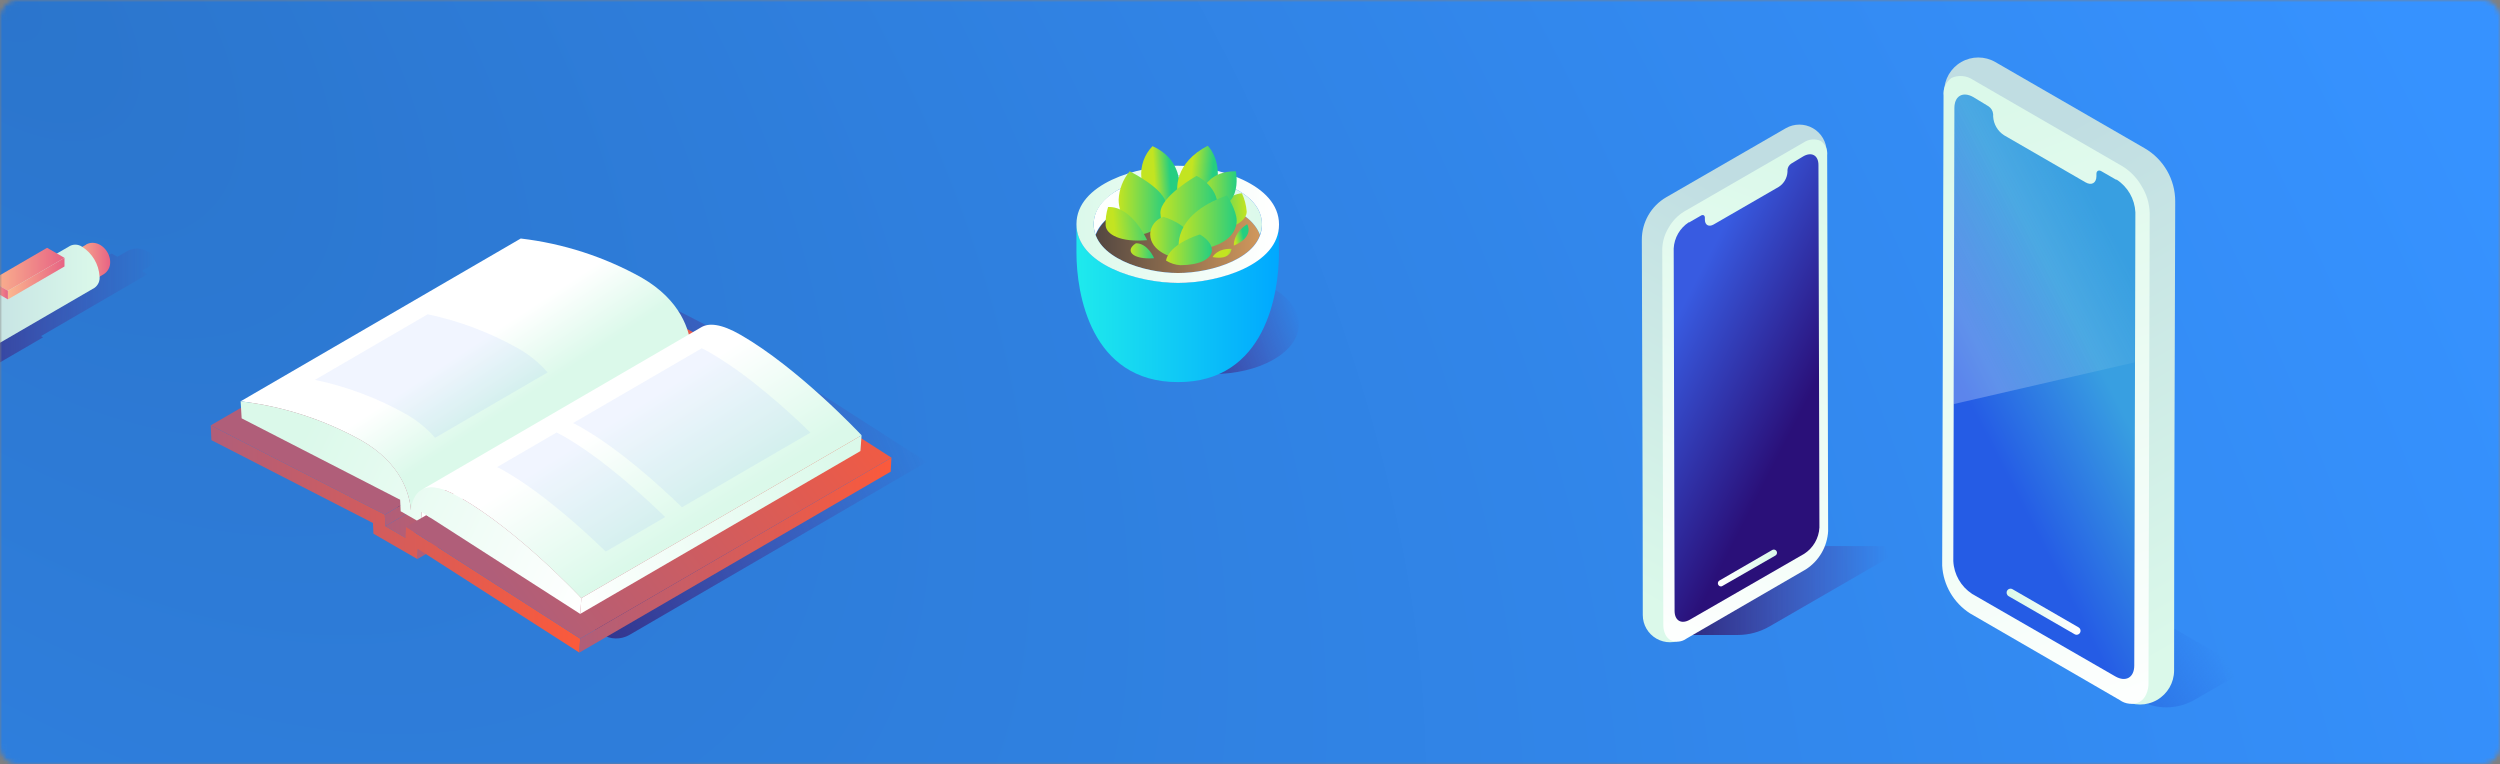 <svg width="566" height="173" viewBox="0 0 566 173" fill="none" xmlns="http://www.w3.org/2000/svg">
<rect x="0" y="0" width="566" height="173" fill="#808080" stroke="none"/>
<mask id="mask0" mask-type="alpha" maskUnits="userSpaceOnUse" x="0" y="0" width="566" height="173">
<path d="M562 0H4C1.791 0 0 1.791 0 4V169C0 171.209 1.791 173 4 173H562C564.209 173 566 171.209 566 169V4C566 1.791 564.209 0 562 0Z" fill="url(#paint0_radial)"/>
</mask>
<g mask="url(#mask0)">
<path d="M566 -0.004H0V172.996H566V-0.004Z" fill="url(#paint1_radial)"/>
<path d="M565.71 0H-0.29V173H565.71V0Z" fill="url(#paint2_radial)"/>
<path d="M426.761 123.629L427.481 126.307L400.611 141.831C398.422 143.094 395.939 143.76 393.411 143.76H380.35C379.704 143.754 379.142 143.318 378.974 142.694C378.806 142.07 379.075 141.411 379.63 141.082L406.5 125.559C408.689 124.295 411.173 123.629 413.7 123.629H426.761Z" fill="url(#paint3_linear)"/>
<path d="M413.556 34.363L413.773 119.323C413.796 123.311 411.68 127.004 408.228 129L381.171 144.581C379.265 145.681 376.918 145.682 375.012 144.583C373.106 143.485 371.929 141.453 371.926 139.253C371.926 113.823 371.782 79.738 371.71 54.293C371.697 50.316 373.812 46.636 377.254 44.645L404.297 29.035C406.205 27.938 408.552 27.937 410.46 29.035C412.368 30.133 413.547 32.163 413.556 34.363Z" fill="url(#paint4_linear)"/>
<path d="M408.344 32.261C409.491 31.476 410.964 31.345 412.232 31.915C413.257 32.654 413.806 33.885 413.672 35.141L413.888 120.245C413.692 123.76 411.83 126.97 408.877 128.885L381.79 144.595C380.752 145.352 379.383 145.485 378.219 144.941C377.694 144.633 377.277 144.17 377.024 143.616C376.711 142.94 376.558 142.201 376.577 141.456L376.333 56.367C376.384 54.665 376.881 53.007 377.773 51.557C378.601 50.076 379.789 48.828 381.229 47.928L408.344 32.261Z" fill="url(#paint5_linear)"/>
<path d="M382.409 50.362L385.131 48.792C385.606 48.519 385.981 48.792 385.981 49.282V49.714C385.981 50.952 386.873 51.456 387.968 50.823L402.728 42.298C403.883 41.547 404.61 40.29 404.686 38.914V38.482C404.727 37.895 405.042 37.362 405.536 37.042L408.257 35.4C410.158 34.306 411.699 35.17 411.699 37.359L411.915 119.439C411.788 121.851 410.514 124.056 408.488 125.371L382.568 140.304C380.667 141.399 379.141 140.52 379.126 138.331L378.925 56.252C379.052 53.839 380.326 51.634 382.352 50.319" fill="url(#paint6_linear)"/>
<path d="M389.58 132.773C389.707 132.774 389.832 132.739 389.94 132.672L401.95 125.775C402.174 125.646 402.312 125.408 402.312 125.15C402.313 124.892 402.176 124.653 401.952 124.523C401.729 124.394 401.454 124.393 401.23 124.522L389.278 131.434C389 131.599 388.866 131.928 388.95 132.24C389.034 132.552 389.315 132.77 389.638 132.773H389.58Z" fill="url(#paint7_linear)"/>
<path d="M505.806 153.256L496.806 158.458C492.908 160.709 488.104 160.709 484.206 158.458L444.462 135.49C443.907 135.168 443.565 134.575 443.565 133.933C443.565 133.291 443.907 132.698 444.462 132.376L453.462 127.192C457.36 124.941 462.164 124.941 466.062 127.192L505.806 150.142C506.361 150.464 506.703 151.057 506.703 151.699C506.703 152.341 506.361 152.934 505.806 153.256Z" fill="url(#paint8_linear)"/>
<path d="M440.16 20.704L439.89 126.904C439.883 131.906 442.564 136.525 446.91 139L480.642 158.476C483.026 159.848 485.961 159.849 488.345 158.476C490.73 157.104 492.204 154.567 492.216 151.816C492.216 120.028 492.378 77.422 492.468 45.616C492.485 40.645 489.841 36.045 485.538 33.556L451.734 14.044C449.35 12.672 446.415 12.671 444.031 14.044C441.646 15.416 440.172 17.953 440.16 20.704Z" fill="url(#paint9_linear)"/>
<path d="M446.694 18.076C445.253 17.095 443.407 16.932 441.816 17.644C440.535 18.567 439.848 20.106 440.016 21.676L439.71 128.056C439.956 132.454 442.291 136.468 445.992 138.856L479.904 158.494C481.209 159.44 482.924 159.605 484.386 158.926C485.04 158.543 485.557 157.964 485.862 157.27C486.262 156.428 486.454 155.502 486.42 154.57L486.69 48.208C486.63 46.08 486.009 44.006 484.89 42.196C483.85 40.342 482.357 38.782 480.552 37.66L446.694 18.076Z" fill="url(#paint10_linear)"/>
<path d="M479.112 40.702L475.71 38.74C475.116 38.398 474.63 38.74 474.63 39.352V39.892C474.63 41.44 473.514 42.07 472.164 41.278L453.714 30.622C452.263 29.687 451.347 28.115 451.248 26.392V25.852C451.19 25.116 450.79 24.45 450.168 24.052L446.784 22C444.408 20.632 442.482 21.712 442.482 24.448L442.23 127.048C442.382 130.061 443.968 132.818 446.496 134.464L478.896 153.13C481.272 154.498 483.198 153.4 483.198 150.664L483.45 48.064C483.307 45.049 481.719 42.288 479.184 40.648" fill="url(#paint11_linear)"/>
<path d="M470.148 143.716C469.989 143.719 469.832 143.676 469.698 143.59L454.74 134.968C454.312 134.711 454.168 134.159 454.416 133.726C454.533 133.518 454.729 133.366 454.959 133.305C455.19 133.244 455.436 133.279 455.64 133.402L470.598 142.042C470.945 142.248 471.113 142.66 471.008 143.05C470.903 143.44 470.552 143.712 470.148 143.716Z" fill="url(#paint12_linear)"/>
<path d="M479.112 40.702L475.71 38.74C475.116 38.398 474.63 38.74 474.63 39.352V39.892C474.63 41.44 473.514 42.07 472.164 41.278L453.714 30.622C452.263 29.687 451.347 28.115 451.248 26.392V25.852C451.19 25.116 450.79 24.45 450.168 24.052L446.784 22C444.408 20.632 442.482 21.712 442.482 24.448L442.32 91.48L483.306 82.03V48.118C483.179 45.116 481.619 42.358 479.112 40.702Z" fill="url(#paint13_linear)"/>
<path d="M288.27 65.37C280.63 61 268.27 61 260.71 65.37C253.15 69.74 253.16 76.94 260.8 81.37C268.44 85.8 280.8 85.78 288.39 81.37C295.98 76.96 295.95 69.8 288.3 65.37" fill="url(#paint14_linear)"/>
<path d="M266.58 44.56C261.991 44.471 257.453 45.534 253.38 47.65C251.005 48.824 249.118 50.795 248.05 53.22C250.22 59.09 259.98 61.81 266.71 61.81C273.44 61.81 283.15 59.13 285.26 53.22C283.15 47.3 273.34 44.56 266.58 44.56Z" fill="url(#paint15_linear)"/>
<path d="M266.58 44.56C273.31 44.56 283.07 47.27 285.24 53.15C285.533 52.407 285.692 51.618 285.71 50.82C285.71 43.23 274.22 39.76 266.61 39.76C259 39.76 247.61 43.16 247.61 50.76C247.609 51.578 247.751 52.391 248.03 53.16C250.14 47.24 259.87 44.56 266.58 44.56Z" fill="url(#paint16_linear)"/>
<path d="M243.71 50.72C243.71 59.85 257.53 64.03 266.71 64.03C275.89 64.03 289.52 59.86 289.55 50.82V57.32C289.55 66.32 286.55 86.51 266.72 86.51C246.89 86.51 243.71 66.38 243.71 57.24V50.72Z" fill="url(#paint17_linear)"/>
<path d="M243.71 50.75C243.71 41.61 257.47 37.52 266.57 37.52C275.67 37.52 289.57 41.69 289.57 50.83C289.57 59.97 275.82 64.06 266.71 64.06C257.6 64.06 243.71 59.89 243.71 50.75ZM253.38 42.86C249.54 45 247.61 47.88 247.61 50.75C247.61 58.34 259.1 61.81 266.71 61.81C274.32 61.81 285.71 58.41 285.71 50.81C285.71 43.21 274.19 39.76 266.58 39.76C261.99 39.675 257.452 40.741 253.38 42.86Z" fill="url(#paint18_linear)"/>
<path d="M266.59 46.64C266.59 46.64 269.71 37 260.93 33.09C259.089 34.972 258.164 37.567 258.4 40.19C258.71 45.74 266.59 46.64 266.59 46.64Z" fill="url(#paint19_linear)"/>
<path d="M258.82 53C255.512 51.849 253.286 48.742 253.26 45.24C253.36 42.87 254.239 40.599 255.76 38.78C255.76 38.78 264 42.86 264 46.39C264.158 49.575 261.951 52.392 258.82 53Z" fill="url(#paint20_linear)"/>
<path d="M267.06 45.56C265.88 42.88 266.06 36.81 273.43 33C273.43 33 276.1 35.43 275.68 40.65C275.26 45.87 267.06 45.56 267.06 45.56Z" fill="url(#paint21_linear)"/>
<path d="M261.29 58.46C261.29 58.46 259.89 55.07 257.19 55.07C254.51 56.76 256.41 58.83 261.29 58.46Z" fill="url(#paint22_linear)"/>
<path d="M259.71 54.37C259.71 54.37 256.26 46.62 250.87 46.87C250.437 48.226 250.251 49.649 250.32 51.07C250.47 53.06 253.64 54.92 259.71 54.37Z" fill="url(#paint23_linear)"/>
<path d="M273.35 52.32C273.35 52.32 275.78 44.2 281.17 43.76C281.769 45.052 282.135 46.44 282.25 47.86C282.32 49.85 279.41 52.1 273.35 52.32Z" fill="url(#paint24_linear)"/>
<path d="M279.35 55.61C279.35 55.61 279.03 52.92 282.35 50.76C282.35 50.76 284.16 53.51 279.35 55.61Z" fill="url(#paint25_linear)"/>
<path d="M274.53 58.2C274.53 58.2 275.53 56.2 278.81 56.35C278.81 56.35 278.71 59 274.53 58.2Z" fill="url(#paint26_linear)"/>
<path d="M271.47 46.37C271.47 46.37 271.36 38.77 279.81 38.77C279.81 38.77 281.87 49.34 271.47 46.37Z" fill="url(#paint27_linear)"/>
<path d="M263.71 53.47C263.17 51.762 262.834 49.997 262.71 48.21C262.71 44.41 270.9 39.82 270.9 39.82C270.9 39.82 275.71 42 275.71 46.9C275.71 51.8 267.81 53.47 263.71 53.47Z" fill="url(#paint28_linear)"/>
<path d="M265.71 58.28C265.71 58.28 269.4 57.58 269.4 54.19C269.4 50.8 263.4 49.09 263.4 49.09C261.676 49.625 260.475 51.186 260.4 52.99C260.42 57.08 265.71 58.28 265.71 58.28Z" fill="url(#paint29_linear)"/>
<path d="M266.96 56.79C266.96 56.79 264.88 48.79 277.8 44.24C277.8 44.24 279.98 47.67 279.98 49.92C279.98 52.17 278.33 56.79 266.96 56.79Z" fill="url(#paint30_linear)"/>
<path d="M264 59C264 59 264.18 55.54 271.64 53.08C271.64 53.08 274.37 54.54 274.37 56.61C274.37 58.68 271.44 60.04 267.25 60.04C266.096 59.972 264.979 59.615 264 59Z" fill="url(#paint31_linear)"/>
<path d="M55.71 97.3L126.19 56.34L165.6 76.55L95.12 117.51L55.71 97.3Z" fill="url(#paint32_linear)"/>
<path d="M99.94 120.29L170.42 79.29L209.82 104.58L142.51 143.74C140.565 144.868 138.152 144.814 136.26 143.6L99.94 120.29Z" fill="url(#paint33_linear)"/>
<path d="M47.71 96.3L118.19 55.34L157.6 75.55L87.12 116.51L47.71 96.3Z" fill="url(#paint34_linear)"/>
<path d="M87.12 116.51L157.6 75.55L157.72 78.16L87.24 119.12L87.12 116.51Z" fill="url(#paint35_linear)"/>
<path d="M87.24 119.12L157.72 78.16L162.29 80.8L91.81 121.76L87.24 119.12Z" fill="url(#paint36_linear)"/>
<path d="M94.61 124.28L165.09 83.32L164.97 85.61L94.49 126.57L94.61 124.28Z" fill="url(#paint37_linear)"/>
<path d="M91.94 119.29L131.34 144.58L131.17 147.75L94.61 124.28L94.49 126.57L84.55 120.83L84.44 118.41L47.86 99.65L47.71 96.3L87.12 116.51L87.24 119.12L91.81 121.76L91.94 119.29Z" fill="url(#paint38_linear)"/>
<path d="M131.34 144.58L201.82 103.62L201.65 106.79L131.17 147.75L131.34 144.58Z" fill="url(#paint39_linear)"/>
<path d="M91.94 119.29L162.42 78.33L201.82 103.62L131.34 144.58L91.94 119.29Z" fill="url(#paint40_linear)"/>
<path d="M158.88 79.06L158.75 81.52L97.39 117.17L96.53 116.62L95.38 117.29L95.45 115.92L158.88 79.06Z" fill="white"/>
<path d="M54.47 90.86L117.9 54C127.504 55.128 136.793 58.132 145.24 62.84C154.24 68.02 156.13 74.9 156.47 78.62L93.04 115.49C92.71 111.76 90.78 104.88 81.81 99.71C73.362 95.002 64.074 91.995 54.47 90.86Z" fill="url(#paint41_linear)"/>
<path d="M131.63 135.41L131.37 139L96.53 116.62L95.45 115.92L95.38 117.29L94.38 117.85L90.71 115.75L90.59 113.14L54.71 94.71L54.48 90.86C64.084 91.99 73.373 94.993 81.82 99.7C90.82 104.88 92.7 111.76 93.04 115.48C93.4 112.16 95.35 107.48 104.31 112.69C117.22 120.15 130.91 134.64 131.63 135.41Z" fill="url(#paint42_linear)"/>
<path d="M167.71 75.83C163.19 73.22 160.45 73.11 158.8 74.07L95.4 110.93C97.05 109.93 99.79 110.08 104.31 112.7C117.22 120.15 130.9 134.7 131.62 135.41L195.06 98.55C194.34 97.78 180.65 83.29 167.71 75.83Z" fill="url(#paint43_linear)"/>
<path d="M131.62 135.41L195.06 98.55L194.8 102.12L131.37 138.98L131.62 135.41Z" fill="url(#paint44_linear)"/>
<path opacity="0.08" d="M123.98 84.32L98.51 99.12C96.605 96.946 94.342 95.113 91.82 93.7C85.411 90.106 78.492 87.509 71.3 86L96.83 71.15C103.984 72.662 110.867 75.255 117.24 78.84C119.786 80.265 122.066 82.119 123.98 84.32Z" fill="#4E7FFF"/>
<path opacity="0.08" d="M150.6 117.06L137.14 124.88C131.92 119.81 122.95 111.68 114.32 106.69C113.69 106.33 113.1 106.01 112.54 105.75L126.02 97.91C126.56 98.18 127.13 98.48 127.74 98.83C136.39 103.83 145.38 112 150.6 117.06Z" fill="#4E7FFF"/>
<path opacity="0.08" d="M183.49 97.94L154.4 114.85C149.16 109.77 140.28 101.76 131.74 96.85C131.02 96.43 130.35 96.08 129.74 95.78L158.88 78.85C159.47 79.13 160.1 79.46 160.77 79.85C169.34 84.79 178.26 92.86 183.49 97.94Z" fill="#4E7FFF"/>
<path d="M34.41 57.51L33.15 56.78C31.819 56.1 30.241 56.1 28.91 56.78L26.58 58.14L25.3 57.39L1.2 71.39L0.71 71.12L-20.78 83.61L-20.22 83.93L-25 90.32L-23.29 91.32L-12.29 88.53L-11.73 88.86L9.77 76.36L9.29 76.09L33.39 62.09L32.1 61.35L34.43 60C34.956 59.82 35.309 59.326 35.309 58.77C35.309 58.214 34.956 57.72 34.43 57.54" fill="url(#paint45_linear)"/>
<path d="M19.49 55.4L16.71 57C16.931 56.87 17.184 56.804 17.44 56.81C19.26 56.81 21.44 59.57 21.44 61.96C21.502 62.657 21.195 63.336 20.63 63.75L23.43 62.12C24.405 61.526 24.983 60.451 24.94 59.31C24.94 57.18 23.13 54.97 20.94 54.97C20.424 54.975 19.917 55.113 19.47 55.37" fill="url(#paint46_linear)"/>
<path d="M18.6 55.88C17.804 55.321 16.769 55.233 15.89 55.65L-8.81 70C-7.93 69.589 -6.898 69.677 -6.1 70.23C-3.767 71.69 -2.279 74.183 -2.1 76.93C-1.992 77.943 -2.449 78.934 -3.29 79.51L21.41 65.16C22.228 64.57 22.661 63.582 22.54 62.58C22.372 59.846 20.908 57.356 18.6 55.88Z" fill="url(#paint47_linear)"/>
<path d="M14.6 58.38L1.78 65.83L-2.16 63.55L10.66 56.1L14.6 58.38Z" fill="url(#paint48_linear)"/>
<path d="M14.6 58.38V60.33L1.78 67.78V65.83L14.6 58.38Z" fill="url(#paint49_linear)"/>
<path d="M1.78 65.83V67.78L-2.17 65.5L-2.16 63.55L1.78 65.83Z" fill="url(#paint50_linear)"/>
</g>
<defs>
<radialGradient id="paint0_radial" cx="0" cy="0" r="1" gradientUnits="userSpaceOnUse" gradientTransform="rotate(45) scale(800.445 437.613)">
<stop stop-color="#2B75CC"/>
<stop offset="1" stop-color="#3692FF"/>
</radialGradient>
<radialGradient id="paint1_radial" cx="0" cy="0" r="1" gradientUnits="userSpaceOnUse" gradientTransform="translate(0 -0.004) rotate(45) scale(800.445 437.613)">
<stop stop-color="#2B75CC"/>
<stop offset="1" stop-color="#3692FF"/>
</radialGradient>
<radialGradient id="paint2_radial" cx="0" cy="0" r="1" gradientUnits="userSpaceOnUse" gradientTransform="translate(-0.29) rotate(45) scale(800.445 437.613)">
<stop stop-color="#2B75CC"/>
<stop offset="1" stop-color="#3692FF"/>
</radialGradient>
<linearGradient id="paint3_linear" x1="378.91" y1="133.695" x2="427.481" y2="133.695" gradientUnits="userSpaceOnUse">
<stop stop-color="#292376"/>
<stop offset="1" stop-color="#5D278F" stop-opacity="0"/>
</linearGradient>
<linearGradient id="paint4_linear" x1="388.388" y1="145.125" x2="434.55" y2="64.802" gradientUnits="userSpaceOnUse">
<stop stop-color="#DBF9EA"/>
<stop offset="1" stop-color="#C0DDE2"/>
</linearGradient>
<linearGradient id="paint5_linear" x1="397.119" y1="34.783" x2="355.733" y2="145.098" gradientUnits="userSpaceOnUse">
<stop stop-color="#DBF9EA"/>
<stop offset="0.97" stop-color="white"/>
</linearGradient>
<linearGradient id="paint6_linear" x1="399.484" y1="109.431" x2="368.493" y2="93.48" gradientUnits="userSpaceOnUse">
<stop stop-color="#2A1079"/>
<stop offset="1" stop-color="#385BE1"/>
</linearGradient>
<linearGradient id="paint7_linear" x1="399.531" y1="129.394" x2="392.609" y2="125.838" gradientUnits="userSpaceOnUse">
<stop stop-color="#DBF9EA"/>
<stop offset="0.97" stop-color="white"/>
</linearGradient>
<linearGradient id="paint8_linear" x1="468.492" y1="144.107" x2="490.963" y2="129.679" gradientUnits="userSpaceOnUse">
<stop stop-color="#2A6EE4"/>
<stop offset="1" stop-color="#2A6EE4" stop-opacity="0"/>
</linearGradient>
<linearGradient id="paint9_linear" x1="471.582" y1="159.597" x2="413.88" y2="59.194" gradientUnits="userSpaceOnUse">
<stop stop-color="#DBF9EA"/>
<stop offset="1" stop-color="#C0DDE2"/>
</linearGradient>
<linearGradient id="paint10_linear" x1="460.654" y1="21.67" x2="512.397" y2="159.549" gradientUnits="userSpaceOnUse">
<stop stop-color="#DBF9EA"/>
<stop offset="0.97" stop-color="white"/>
</linearGradient>
<linearGradient id="paint11_linear" x1="457.765" y1="114.538" x2="484.585" y2="100.737" gradientUnits="userSpaceOnUse">
<stop stop-color="#255CE5"/>
<stop offset="1" stop-color="#389FE1"/>
</linearGradient>
<linearGradient id="paint12_linear" x1="457.71" y1="139.49" x2="466.363" y2="135.046" gradientUnits="userSpaceOnUse">
<stop stop-color="#DBF9EA"/>
<stop offset="0.97" stop-color="white"/>
</linearGradient>
<linearGradient id="paint13_linear" x1="446.768" y1="76.378" x2="481.332" y2="58.595" gradientUnits="userSpaceOnUse">
<stop stop-color="white" stop-opacity="0.25"/>
<stop offset="1" stop-color="#DBF9EA" stop-opacity="0"/>
</linearGradient>
<linearGradient id="paint14_linear" x1="258.47" y1="75.254" x2="291.657" y2="63.691" gradientUnits="userSpaceOnUse">
<stop stop-color="#292376"/>
<stop offset="1" stop-color="#5D278F" stop-opacity="0"/>
</linearGradient>
<linearGradient id="paint15_linear" x1="248.05" y1="53.18" x2="285.26" y2="53.18" gradientUnits="userSpaceOnUse">
<stop stop-color="#534741"/>
<stop offset="1" stop-color="#D1985C"/>
</linearGradient>
<linearGradient id="paint16_linear" x1="285.68" y1="46.45" x2="247.62" y2="46.45" gradientUnits="userSpaceOnUse">
<stop stop-color="#DBF9EA"/>
<stop offset="0.97" stop-color="white"/>
</linearGradient>
<linearGradient id="paint17_linear" x1="243.71" y1="68.63" x2="289.56" y2="68.63" gradientUnits="userSpaceOnUse">
<stop stop-color="#1FEAEC"/>
<stop offset="1" stop-color="#00A8FF"/>
</linearGradient>
<linearGradient id="paint18_linear" x1="243.74" y1="50.79" x2="289.56" y2="50.79" gradientUnits="userSpaceOnUse">
<stop stop-color="#DBF9EA"/>
<stop offset="0.97" stop-color="white"/>
</linearGradient>
<linearGradient id="paint19_linear" x1="264.895" y1="39.316" x2="261.291" y2="39.532" gradientUnits="userSpaceOnUse">
<stop stop-color="#25CE81"/>
<stop offset="1" stop-color="#C3E421"/>
</linearGradient>
<linearGradient id="paint20_linear" x1="263.99" y1="45.88" x2="253.26" y2="45.88" gradientUnits="userSpaceOnUse">
<stop stop-color="#25CE81"/>
<stop offset="1" stop-color="#C3E421"/>
</linearGradient>
<linearGradient id="paint21_linear" x1="274.632" y1="39.148" x2="269.776" y2="38.759" gradientUnits="userSpaceOnUse">
<stop stop-color="#25CE81"/>
<stop offset="1" stop-color="#C3E421"/>
</linearGradient>
<linearGradient id="paint22_linear" x1="261.28" y1="56.79" x2="255.97" y2="56.79" gradientUnits="userSpaceOnUse">
<stop stop-color="#25CE81"/>
<stop offset="1" stop-color="#C3E421"/>
</linearGradient>
<linearGradient id="paint23_linear" x1="261.29" y1="50.973" x2="252.265" y2="51.785" gradientUnits="userSpaceOnUse">
<stop stop-color="#25CE81"/>
<stop offset="1" stop-color="#C3E421"/>
</linearGradient>
<linearGradient id="paint24_linear" x1="273.198" y1="48.183" x2="282.241" y2="47.855" gradientUnits="userSpaceOnUse">
<stop stop-color="#25CE81"/>
<stop offset="1" stop-color="#C3E421"/>
</linearGradient>
<linearGradient id="paint25_linear" x1="281.531" y1="53.731" x2="279.59" y2="54.108" gradientUnits="userSpaceOnUse">
<stop stop-color="#25CE81"/>
<stop offset="1" stop-color="#C3E421"/>
</linearGradient>
<linearGradient id="paint26_linear" x1="281.228" y1="56.879" x2="278.585" y2="55.73" gradientUnits="userSpaceOnUse">
<stop stop-color="#25CE81"/>
<stop offset="1" stop-color="#C3E421"/>
</linearGradient>
<linearGradient id="paint27_linear" x1="279.97" y1="42.84" x2="271.46" y2="42.84" gradientUnits="userSpaceOnUse">
<stop stop-color="#25CE81"/>
<stop offset="1" stop-color="#C3E421"/>
</linearGradient>
<linearGradient id="paint28_linear" x1="275.72" y1="46.64" x2="262.74" y2="46.64" gradientUnits="userSpaceOnUse">
<stop stop-color="#25CE81"/>
<stop offset="1" stop-color="#C3E421"/>
</linearGradient>
<linearGradient id="paint29_linear" x1="269.41" y1="53.69" x2="260.42" y2="53.69" gradientUnits="userSpaceOnUse">
<stop stop-color="#25CE81"/>
<stop offset="1" stop-color="#C3E421"/>
</linearGradient>
<linearGradient id="paint30_linear" x1="279.97" y1="50.51" x2="266.84" y2="50.51" gradientUnits="userSpaceOnUse">
<stop stop-color="#25CE81"/>
<stop offset="1" stop-color="#C3E421"/>
</linearGradient>
<linearGradient id="paint31_linear" x1="274.37" y1="56.58" x2="263.99" y2="56.58" gradientUnits="userSpaceOnUse">
<stop stop-color="#25CE81"/>
<stop offset="1" stop-color="#C3E421"/>
</linearGradient>
<linearGradient id="paint32_linear" x1="88.25" y1="89.867" x2="184.009" y2="49.29" gradientUnits="userSpaceOnUse">
<stop stop-color="#292376"/>
<stop offset="1" stop-color="#5D278F" stop-opacity="0"/>
</linearGradient>
<linearGradient id="paint33_linear" x1="104.07" y1="119.624" x2="200.528" y2="78.751" gradientUnits="userSpaceOnUse">
<stop stop-color="#292376"/>
<stop offset="1" stop-color="#5D278F" stop-opacity="0"/>
</linearGradient>
<linearGradient id="paint34_linear" x1="77.96" y1="91.6" x2="159.267" y2="31.309" gradientUnits="userSpaceOnUse">
<stop stop-color="#B05E79"/>
<stop offset="1" stop-color="#FB5A3B"/>
</linearGradient>
<linearGradient id="paint35_linear" x1="87.12" y1="97.33" x2="157.72" y2="97.33" gradientUnits="userSpaceOnUse">
<stop stop-color="#B05E79"/>
<stop offset="1" stop-color="#FB5A3B"/>
</linearGradient>
<linearGradient id="paint36_linear" x1="87.24" y1="99.96" x2="162.29" y2="99.96" gradientUnits="userSpaceOnUse">
<stop stop-color="#B05E79"/>
<stop offset="1" stop-color="#FB5A3B"/>
</linearGradient>
<linearGradient id="paint37_linear" x1="94.49" y1="104.94" x2="165.09" y2="104.94" gradientUnits="userSpaceOnUse">
<stop stop-color="#B05E79"/>
<stop offset="1" stop-color="#FB5A3B"/>
</linearGradient>
<linearGradient id="paint38_linear" x1="47.71" y1="122.02" x2="131.34" y2="122.02" gradientUnits="userSpaceOnUse">
<stop stop-color="#B05E79"/>
<stop offset="1" stop-color="#FB5A3B"/>
</linearGradient>
<linearGradient id="paint39_linear" x1="131.17" y1="125.68" x2="201.82" y2="125.68" gradientUnits="userSpaceOnUse">
<stop stop-color="#B05E79"/>
<stop offset="1" stop-color="#FB5A3B"/>
</linearGradient>
<linearGradient id="paint40_linear" x1="105.86" y1="122.512" x2="189.221" y2="60.705" gradientUnits="userSpaceOnUse">
<stop stop-color="#B05E79"/>
<stop offset="1" stop-color="#FB5A3B"/>
</linearGradient>
<linearGradient id="paint41_linear" x1="117.65" y1="90.787" x2="108.393" y2="76.712" gradientUnits="userSpaceOnUse">
<stop stop-color="#DBF9EA"/>
<stop offset="0.97" stop-color="white"/>
</linearGradient>
<linearGradient id="paint42_linear" x1="63.85" y1="108.646" x2="132.973" y2="141.728" gradientUnits="userSpaceOnUse">
<stop stop-color="#DBF9EA"/>
<stop offset="0.97" stop-color="white"/>
</linearGradient>
<linearGradient id="paint43_linear" x1="162.62" y1="115.173" x2="146.405" y2="89.54" gradientUnits="userSpaceOnUse">
<stop stop-color="#DBF9EA"/>
<stop offset="0.97" stop-color="white"/>
</linearGradient>
<linearGradient id="paint44_linear" x1="194.73" y1="114.552" x2="126.63" y2="137.132" gradientUnits="userSpaceOnUse">
<stop stop-color="#DBF9EA"/>
<stop offset="0.97" stop-color="white"/>
</linearGradient>
<linearGradient id="paint45_linear" x1="-25" y1="73.79" x2="35.3" y2="73.79" gradientUnits="userSpaceOnUse">
<stop stop-color="#292376"/>
<stop offset="1" stop-color="#5D278F" stop-opacity="0"/>
</linearGradient>
<linearGradient id="paint46_linear" x1="16.69" y1="59.39" x2="24.92" y2="59.39" gradientUnits="userSpaceOnUse">
<stop stop-color="#FBB78E"/>
<stop offset="1" stop-color="#E76384"/>
</linearGradient>
<linearGradient id="paint47_linear" x1="-8.81" y1="67.45" x2="22.55" y2="67.45" gradientUnits="userSpaceOnUse">
<stop stop-color="#C0DDE2"/>
<stop offset="1" stop-color="#DBF9EA"/>
</linearGradient>
<linearGradient id="paint48_linear" x1="-2.16" y1="60.97" x2="14.6" y2="60.97" gradientUnits="userSpaceOnUse">
<stop stop-color="#FBB78E"/>
<stop offset="1" stop-color="#E76384"/>
</linearGradient>
<linearGradient id="paint49_linear" x1="1.78" y1="63.08" x2="14.6" y2="63.08" gradientUnits="userSpaceOnUse">
<stop stop-color="#FBB78E"/>
<stop offset="1" stop-color="#E76384"/>
</linearGradient>
<linearGradient id="paint50_linear" x1="-2.17" y1="65.66" x2="1.78" y2="65.66" gradientUnits="userSpaceOnUse">
<stop stop-color="#FBB78E"/>
<stop offset="1" stop-color="#E76384"/>
</linearGradient>
</defs>
</svg>
